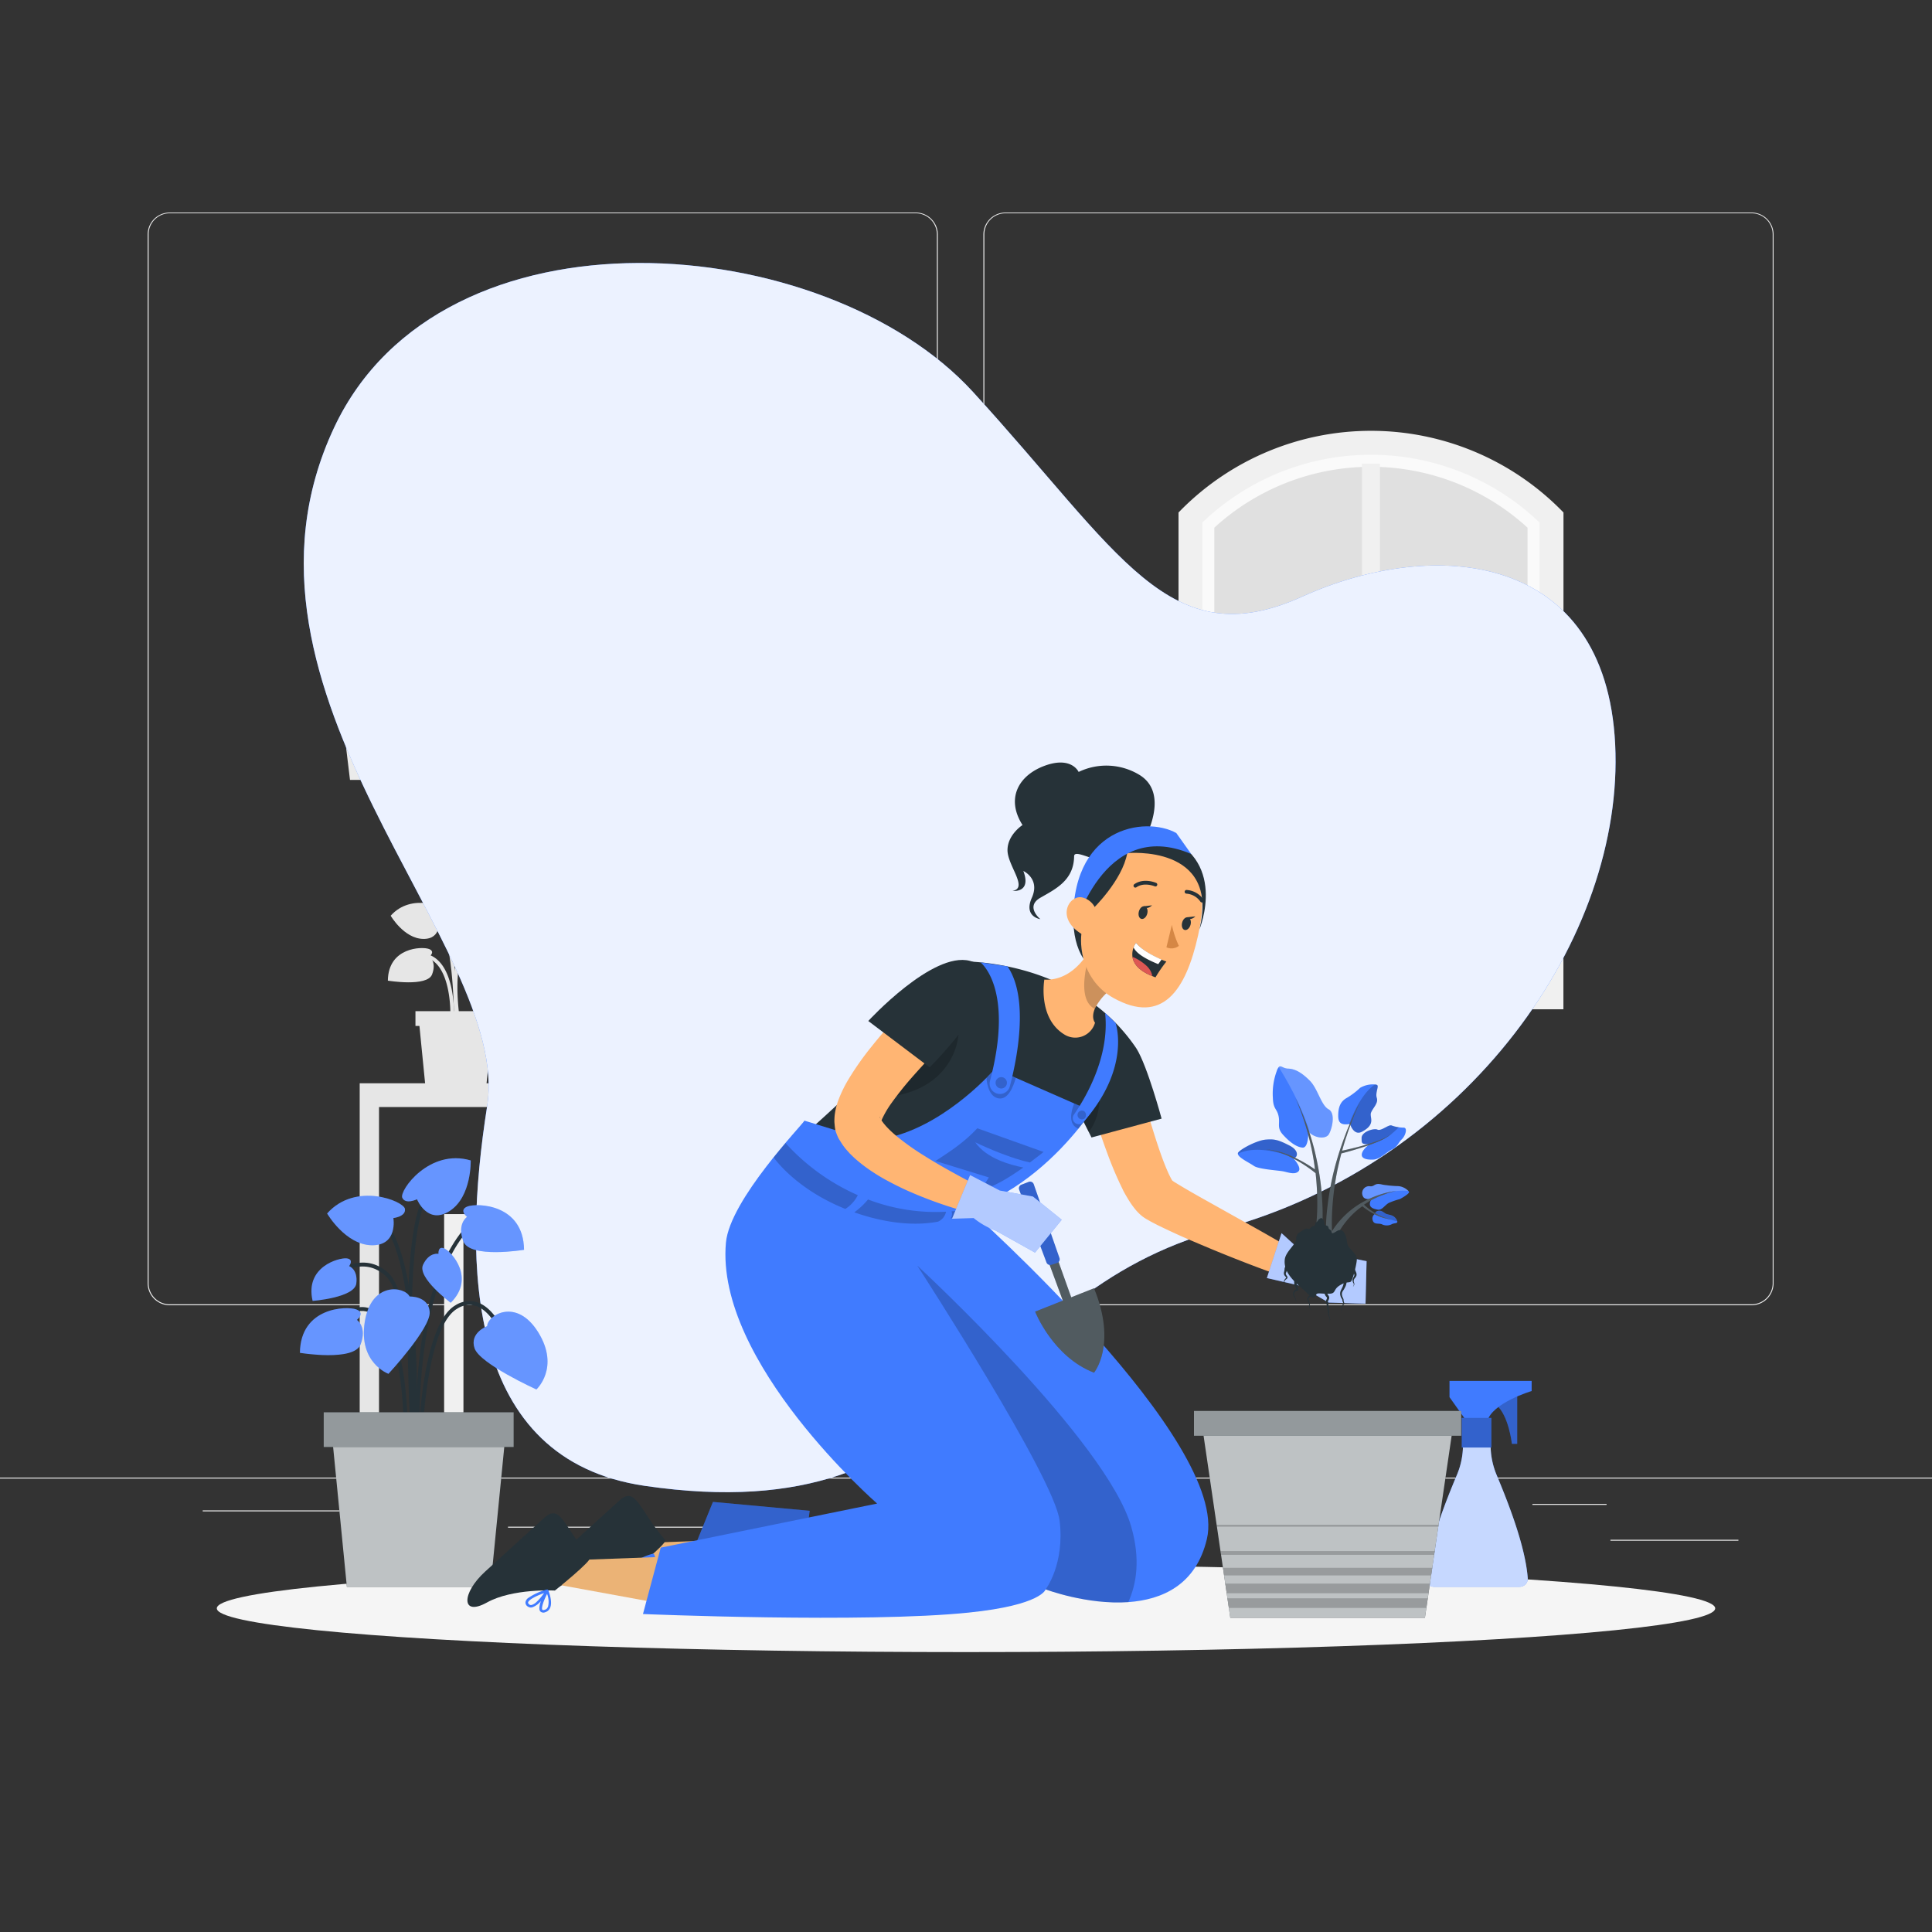 <svg xmlns="http://www.w3.org/2000/svg" viewBox="0 0 500 500"><rect x="0" y="0" width="500" height="500" fill="#333333" stroke="none"/><g id="background-complete"><rect y="382.4" width="500" height="0.25" style="fill:#ebebeb"></rect><rect x="416.78" y="398.49" width="33.12" height="0.25" style="fill:#ebebeb"></rect><rect x="322.53" y="401.21" width="8.69" height="0.25" style="fill:#ebebeb"></rect><rect x="396.59" y="389.21" width="19.19" height="0.25" style="fill:#ebebeb"></rect><rect x="52.46" y="390.89" width="43.19" height="0.25" style="fill:#ebebeb"></rect><rect x="104.56" y="390.89" width="6.33" height="0.25" style="fill:#ebebeb"></rect><rect x="131.47" y="395.11" width="93.68" height="0.25" style="fill:#ebebeb"></rect><path d="M237,337.8H43.91a5.71,5.71,0,0,1-5.7-5.71V60.66A5.71,5.71,0,0,1,43.91,55H237a5.71,5.71,0,0,1,5.71,5.71V332.09A5.71,5.71,0,0,1,237,337.8ZM43.91,55.2a5.46,5.46,0,0,0-5.45,5.46V332.09a5.46,5.46,0,0,0,5.45,5.46H237a5.47,5.47,0,0,0,5.46-5.46V60.66A5.47,5.47,0,0,0,237,55.2Z" style="fill:#ebebeb"></path><path d="M453.31,337.8H260.21a5.72,5.72,0,0,1-5.71-5.71V60.66A5.72,5.72,0,0,1,260.21,55h193.1A5.71,5.71,0,0,1,459,60.66V332.09A5.71,5.71,0,0,1,453.31,337.8ZM260.21,55.2a5.47,5.47,0,0,0-5.46,5.46V332.09a5.47,5.47,0,0,0,5.46,5.46h193.1a5.47,5.47,0,0,0,5.46-5.46V60.66a5.47,5.47,0,0,0-5.46-5.46Z" style="fill:#ebebeb"></path><path d="M212.91,263.26c-.08-.56-2-13.73,1.84-18.28a4.14,4.14,0,0,1,3.17-1.56c7.72-.18,8.78,6,8.79,6.08l-.91.14c0-.22-1-5.47-7.86-5.3a3.23,3.23,0,0,0-2.49,1.23c-3.56,4.24-1.64,17.42-1.62,17.55Z" style="fill:#e6e6e6"></path><path d="M212.45,262.66l-.92,0c0-.12.3-12.14-5.62-14.62a6.38,6.38,0,0,0-8.52,2.78l-.82-.41a7.36,7.36,0,0,1,9.7-3.22C212.77,249.89,212.46,262.14,212.45,262.66Z" style="fill:#e6e6e6"></path><path d="M212.47,263.6c0-.19-.05-19.19-3.76-24.75-3.55-5.33-9.29-2.82-9.53-2.71l-.38-.84c.06,0,6.68-3,10.68,3,3.86,5.79,3.92,24.47,3.92,25.26Z" style="fill:#e6e6e6"></path><path d="M219,243.87s-3.37,1.25-2.37,4.18,11.66,7.76,11.66,7.76,4.46-4.09.36-10.74S219.12,241.78,219,243.87Z" style="fill:#e6e6e6"></path><path d="M208.55,237.85s2.39-.26,2.2-1.71-9.3-5.21-14.68.85c0,0,3.44,5.91,8.42,6S208.55,237.85,208.55,237.85Z" style="fill:#e6e6e6"></path><path d="M206.09,247.59s1.65-1.34-.13-2-10.53-.46-10.62,8.2c0,0,10.19,1.69,11.45-1.61S206.09,247.59,206.09,247.59Z" style="fill:#e6e6e6"></path><polygon points="220.84 280.9 205.03 280.9 203.33 263.6 222.54 263.6 220.84 280.9" style="fill:#e6e6e6"></polygon><rect x="202.48" y="261.69" width="20.9" height="3.82" style="fill:#e6e6e6"></rect><path d="M165.36,263.26c.08-.56,2-13.73-1.83-18.28a4.17,4.17,0,0,0-3.18-1.56c-7.72-.18-8.77,6-8.78,6.08l.91.14c0-.22,1-5.47,7.85-5.3a3.21,3.21,0,0,1,2.49,1.23c3.56,4.24,1.65,17.42,1.63,17.55Z" style="fill:#e6e6e6"></path><path d="M165.83,262.66l.92,0c0-.12-.31-12.14,5.61-14.62a6.38,6.38,0,0,1,8.52,2.78l.82-.41a7.36,7.36,0,0,0-9.7-3.22C165.5,249.89,165.81,262.14,165.83,262.66Z" style="fill:#e6e6e6"></path><path d="M165.8,263.6c0-.19,0-19.19,3.76-24.75,3.56-5.33,9.29-2.82,9.54-2.71l.38-.84c-.07,0-6.69-3-10.69,3-3.86,5.79-3.91,24.47-3.91,25.26Z" style="fill:#e6e6e6"></path><path d="M159.25,243.87s3.37,1.25,2.37,4.18S150,255.81,150,255.81s-4.47-4.09-.37-10.74S159.16,241.78,159.25,243.87Z" style="fill:#e6e6e6"></path><path d="M169.73,237.85s-2.4-.26-2.2-1.71,9.3-5.21,14.67.85c0,0-3.44,5.91-8.41,6S169.73,237.85,169.73,237.85Z" style="fill:#e6e6e6"></path><path d="M172.18,247.59s-1.65-1.34.13-2,10.53-.46,10.62,8.2c0,0-10.18,1.69-11.44-1.61S172.18,247.59,172.18,247.59Z" style="fill:#e6e6e6"></path><polygon points="157.44 280.9 173.24 280.9 174.95 263.6 155.73 263.6 157.44 280.9" style="fill:#e6e6e6"></polygon><rect x="154.89" y="261.69" width="20.9" height="3.82" transform="translate(330.68 527.2) rotate(180)" style="fill:#e6e6e6"></rect><path d="M118,263.26c-.08-.56-2-13.73,1.83-18.28a4.17,4.17,0,0,1,3.18-1.56c7.72-.18,8.77,6,8.78,6.08l-.91.14c0-.22-1-5.47-7.85-5.3a3.21,3.21,0,0,0-2.49,1.23c-3.56,4.24-1.65,17.42-1.63,17.55Z" style="fill:#e6e6e6"></path><path d="M117.48,262.66l-.92,0c0-.12.31-12.14-5.61-14.62a6.38,6.38,0,0,0-8.52,2.78l-.82-.41a7.35,7.35,0,0,1,9.69-3.22C117.81,249.89,117.5,262.14,117.48,262.66Z" style="fill:#e6e6e6"></path><path d="M117.51,263.6c0-.19-.06-19.19-3.76-24.75-3.56-5.33-9.3-2.82-9.54-2.71l-.38-.84c.07,0,6.69-3,10.69,3,3.85,5.79,3.91,24.47,3.91,25.26Z" style="fill:#e6e6e6"></path><path d="M124.06,243.87s-3.37,1.25-2.37,4.18,11.66,7.76,11.66,7.76,4.47-4.09.37-10.74S124.15,241.78,124.06,243.87Z" style="fill:#e6e6e6"></path><path d="M113.58,237.85s2.4-.26,2.2-1.71-9.3-5.21-14.67.85c0,0,3.44,5.91,8.41,6S113.58,237.85,113.58,237.85Z" style="fill:#e6e6e6"></path><path d="M111.13,247.59s1.65-1.34-.13-2-10.53-.46-10.62,8.2c0,0,10.18,1.69,11.44-1.61S111.13,247.59,111.13,247.59Z" style="fill:#e6e6e6"></path><polygon points="125.87 280.9 110.07 280.9 108.36 263.6 127.58 263.6 125.87 280.9" style="fill:#e6e6e6"></polygon><rect x="107.52" y="261.69" width="20.9" height="3.82" style="fill:#e6e6e6"></rect><polygon points="98.09 382.03 98.09 286.5 228.72 286.5 228.72 382.03 233.72 382.03 233.72 280.35 93.09 280.35 93.09 382.03 98.09 382.03" style="fill:#e6e6e6"></polygon><polygon points="119.94 382.03 119.94 320.37 250.56 320.37 250.56 382.03 255.56 382.03 255.56 314.21 114.94 314.21 114.94 382.03 119.94 382.03" style="fill:#f0f0f0"></polygon><path d="M233.5,300s-3-6.57.43-13.05,4.44-8,2.25-9.32-3.2,5.18-3.2,5.18a14.6,14.6,0,0,1-.32-9.16c1.52-4.69,2.48-12.32.4-13.14s-.4,9.52-2.21,13a30.29,30.29,0,0,1-1.77-7.68c-.25-3.76.14-9.77-1.5-11.31s-2.7-.48-1.09,7.83a86.82,86.82,0,0,1,1.61,15.05s-3.57-10.89-6-11.21-2.4,3.21-.34,6.27,6,8.54,6.66,11.36c0,0-3.93-8.2-7.45-5.69s3.07,7.47,6,9.26,5,13,5,13Z" style="fill:#f0f0f0"></path><path d="M231.13,302.7s2.93-6.61-.59-13-4.53-7.93-2.35-9.29,3.26,5.13,3.26,5.13a14.64,14.64,0,0,0,.21-9.16c-1.58-4.66-2.63-12.28-.56-13.13s.52,9.51,2.37,13a30.25,30.25,0,0,0,1.67-7.71c.21-3.77-.26-9.77,1.37-11.33s2.7-.52,1.18,7.81a86.92,86.92,0,0,0-1.43,15.07s3.45-10.94,5.84-11.29,2.43,3.17.42,6.26-5.91,8.63-6.53,11.46c0,0,3.83-8.26,7.38-5.8s-3,7.51-5.9,9.34-4.82,13.08-4.82,13.08Z" style="fill:#f0f0f0"></path><polygon points="244.65 297.99 220.43 297.99 222.39 315.31 242.69 315.31 244.65 297.99" style="fill:#f0f0f0"></polygon><path d="M187.52,300s3-6.57-.42-13.05-4.44-8-2.25-9.32,3.2,5.18,3.2,5.18a14.6,14.6,0,0,0,.32-9.16c-1.52-4.69-2.48-12.32-.4-13.14s.4,9.52,2.21,13a30.29,30.29,0,0,0,1.77-7.68c.25-3.76-.14-9.77,1.5-11.31s2.7-.48,1.09,7.83a86.82,86.82,0,0,0-1.61,15.05s3.57-10.89,6-11.21,2.4,3.21.34,6.27-6,8.54-6.66,11.36c0,0,3.93-8.2,7.45-5.69s-3.07,7.47-6,9.26-5,13-5,13Z" style="fill:#f0f0f0"></path><path d="M189.9,302.7s-2.93-6.61.59-13,4.53-7.93,2.35-9.29-3.26,5.13-3.26,5.13a14.64,14.64,0,0,1-.21-9.16c1.58-4.66,2.63-12.28.56-13.13s-.52,9.51-2.37,13a30.25,30.25,0,0,1-1.67-7.71c-.21-3.77.25-9.77-1.37-11.33s-2.7-.52-1.18,7.81a86.92,86.92,0,0,1,1.43,15.07s-3.45-10.94-5.84-11.29-2.43,3.17-.42,6.26,5.91,8.63,6.53,11.46c0,0-3.83-8.26-7.38-5.8s3,7.51,5.9,9.34,4.82,13.08,4.82,13.08Z" style="fill:#f0f0f0"></path><polygon points="176.38 297.99 200.6 297.99 198.64 315.31 178.34 315.31 176.38 297.99" style="fill:#f0f0f0"></polygon><path d="M145.2,300s-3-6.57.43-13.05,4.44-8,2.25-9.32-3.2,5.18-3.2,5.18a14.64,14.64,0,0,1-.33-9.16c1.53-4.69,2.49-12.32.4-13.14s-.39,9.52-2.2,13a30.29,30.29,0,0,1-1.77-7.68c-.25-3.76.14-9.77-1.51-11.31s-2.7-.48-1.08,7.83a86.82,86.82,0,0,1,1.61,15.05s-3.58-10.89-6-11.21-2.4,3.21-.35,6.27,6,8.54,6.66,11.36c0,0-3.92-8.2-7.45-5.69s3.07,7.47,6,9.26,5,13,5,13Z" style="fill:#f0f0f0"></path><path d="M142.83,302.7s2.93-6.61-.59-13-4.53-7.93-2.36-9.29,3.26,5.13,3.26,5.13a14.6,14.6,0,0,0,.22-9.16c-1.59-4.66-2.63-12.28-.56-13.13s.51,9.51,2.36,13a30.52,30.52,0,0,0,1.68-7.71c.2-3.77-.26-9.77,1.37-11.33s2.69-.52,1.18,7.81A86.92,86.92,0,0,0,148,280.06s3.44-10.94,5.84-11.29,2.43,3.17.41,6.26-5.9,8.63-6.52,11.46c0,0,3.82-8.26,7.38-5.8s-3,7.51-5.9,9.34-4.82,13.08-4.82,13.08Z" style="fill:#f0f0f0"></path><polygon points="156.35 297.99 132.13 297.99 134.09 315.31 154.39 315.31 156.35 297.99" style="fill:#f0f0f0"></polygon><polygon points="238.55 182.05 238.17 185.13 238.1 185.78 236.15 201.84 218.04 201.84 216.07 185.57 215.99 184.88 215.64 182.05 238.55 182.05" style="fill:#ebebeb"></polygon><path d="M214.94,170a5,5,0,0,1,3.21,3.23,7,7,0,0,0,6.12,4.32,4.61,4.61,0,0,1,2.44.85l.77.45c0-.27-.06-.55-.07-.84a7.81,7.81,0,0,1-.64-.53l-.14-.14c-2.41-2.31-2.48-4.75-5.29-6.94S214.94,170,214.94,170Z" style="fill:#ebebeb"></path><path d="M238.31,167.6a5,5,0,0,0-2.72,3.65,7,7,0,0,1-5.45,5.14,4.68,4.68,0,0,0-2.3,1.19l-.7.55c0-.27,0-.55,0-.84.19-.19.37-.4.55-.62l.12-.15c2.06-2.63,1.78-5.05,4.26-7.62S238.31,167.6,238.31,167.6Z" style="fill:#ebebeb"></path><path d="M227.84,177.58a15.47,15.47,0,0,1-.47,4.53c-1.36,5.26-.75.08-.75.08a13.53,13.53,0,0,0,.52-4.06c0-.27,0-.55,0-.84a12.47,12.47,0,0,0-.64-3.07c-1.42-4.13-4.28-5.41-5.41-9.84s2.78-7.59,2.78-7.59a6.31,6.31,0,0,0,2.11,5.34,8.83,8.83,0,0,1,1.88,9.24c-.66,1.31-.24,3,0,5.15C227.8,176.86,227.82,177.21,227.84,177.58Z" style="fill:#ebebeb"></path><path d="M237.27,183.66a.41.41,0,0,1-.4-.32l-9.44-39.41L218,183.34a.42.42,0,0,1-.49.31.43.43,0,0,1-.31-.5L227,142.08a.43.43,0,0,1,.8,0l9.83,41.07a.41.41,0,0,1-.3.5Z" style="fill:#ebebeb"></path><path d="M227.43,186.34a.41.41,0,0,1-.41-.41V116.72a.41.41,0,1,1,.82,0v69.21A.41.41,0,0,1,227.43,186.34Z" style="fill:#ebebeb"></path><polygon points="111.09 182.05 110.72 185.13 110.64 185.78 108.7 201.84 90.58 201.84 88.61 185.57 88.53 184.88 88.19 182.05 111.09 182.05" style="fill:#ebebeb"></polygon><path d="M110.72,169.39a5,5,0,0,1-4,2.22,7,7,0,0,0-5.81,4.72,4.58,4.58,0,0,1-1.49,2.13c-.2.2,0,.34-.18.56.27,0,.09.15.38.21a6.74,6.74,0,0,1,.68-.46l.17-.11c2.88-1.69,5.24-1.09,8.12-3.21S110.72,169.39,110.72,169.39Z" style="fill:#ebebeb"></path><path d="M88.46,171.51a5,5,0,0,1,2.73,3.66,7,7,0,0,0,5.45,5.14,4.52,4.52,0,0,1,2.3,1.19l.7.55c0-.27,0-.56,0-.84-.19-.2-.37-.4-.55-.62l-.12-.16c-2.06-2.63-1.79-5.05-4.26-7.62S88.46,171.51,88.46,171.51Z" style="fill:#ebebeb"></path><path d="M98.94,179.05a15.47,15.47,0,0,0,.47,4.53c1.35,5.26.75.07.75.07a13.5,13.5,0,0,1-.52-4.05c0-.27,0-.56,0-.84a12.81,12.81,0,0,1,.63-3.07c1.43-4.14,4.29-5.41,5.41-9.85s-2.78-7.58-2.78-7.58a6.26,6.26,0,0,1-2.1,5.33c-2.63,2.55-3,7-1.88,9.24.66,1.32.24,3,.05,5.16C99,178.33,99,178.68,98.94,179.05Z" style="fill:#ebebeb"></path><path d="M109.33,183.66a.41.41,0,0,1-.4-.32l-9.44-39.41-9.44,39.41a.41.41,0,1,1-.79-.19l9.83-41.07a.43.43,0,0,1,.8,0l9.84,41.07a.43.43,0,0,1-.31.5Z" style="fill:#ebebeb"></path><path d="M99.49,186.34a.41.41,0,0,1-.41-.41V116.72a.42.42,0,0,1,.41-.41.41.41,0,0,1,.41.41v69.21A.41.41,0,0,1,99.49,186.34Z" style="fill:#ebebeb"></path><polygon points="174.64 182.05 174.27 185.13 174.19 185.78 172.25 201.84 154.13 201.84 152.16 185.57 152.08 184.88 151.74 182.05 174.64 182.05" style="fill:#ebebeb"></polygon><path d="M175,172.54a5,5,0,0,0-3.21,3.24,7,7,0,0,1-6.12,4.32,4.61,4.61,0,0,0-2.45.85l-.77.45c0-.27.06-.55.07-.84.22-.17.43-.35.64-.54l.14-.13c2.41-2.32,2.48-4.75,5.29-6.95S175,172.54,175,172.54Z" style="fill:#ebebeb"></path><path d="M151.8,167a5,5,0,0,0,3.61,2.78,7,7,0,0,1,5.06,5.53,4.6,4.6,0,0,0,1.15,2.32l.54.71c-.27,0,0,1-.26,1.05a8.15,8.15,0,0,0-1.19-1.58l-.15-.13c-2.6-2.09-5-1.86-7.55-4.37S151.8,167,151.8,167Z" style="fill:#ebebeb"></path><path d="M161.68,177.58a15.51,15.51,0,0,0,.48,4.53c1.35,5.26.75.08.75.08a13.32,13.32,0,0,1-.53-4.06c0-.27,0-.55.05-.84a12,12,0,0,1,.63-3.07c1.42-4.13,4.28-5.41,5.41-9.84s-2.78-7.59-2.78-7.59a6.31,6.31,0,0,1-2.11,5.34,8.8,8.8,0,0,0-1.87,9.24c.65,1.31.24,3,0,5.15C161.72,176.86,161.7,177.21,161.68,177.58Z" style="fill:#ebebeb"></path><path d="M172.87,183.66a.4.4,0,0,1-.39-.32L163,143.93l-9.44,39.41a.42.42,0,0,1-.49.31.43.43,0,0,1-.31-.5l9.84-41.07a.43.43,0,0,1,.8,0l9.83,41.07a.41.41,0,0,1-.3.5Z" style="fill:#ebebeb"></path><path d="M163,186.34a.41.41,0,0,1-.41-.41V116.72a.41.41,0,0,1,.41-.41.42.42,0,0,1,.41.41v69.21A.41.41,0,0,1,163,186.34Z" style="fill:#ebebeb"></path><rect x="92.24" y="112.7" width="142.37" height="3.57" style="fill:#ebebeb"></rect><polygon points="308.07 133.9 341.26 114.59 366.83 114.59 400.56 132.98 400.56 258.1 308.07 258.1 308.07 133.9" style="fill:#e0e0e0"></polygon><path d="M401.52,258.1H308.07V133.9l1-.92a65.72,65.72,0,0,1,45.77-18.39h0A65.71,65.71,0,0,1,400.56,133l1,.92Zm-87.25-6.2h81.05V136.56a60,60,0,0,0-81.05,0Z" style="fill:#fafafa"></path><polygon points="352.47 252.65 357.12 252.65 357.12 211.13 396.49 211.13 396.49 206.48 357.12 206.48 357.12 164.01 396.49 164.01 396.49 159.36 357.12 159.36 357.12 119.99 352.47 119.99 352.47 159.36 313.1 159.36 313.1 164.01 352.47 164.01 352.47 206.48 313.1 206.48 313.1 211.13 352.47 211.13 352.47 252.65" style="fill:#f0f0f0"></polygon><path d="M404.61,261.2H305V132.63l.9-.91a69.26,69.26,0,0,1,97.83,0l.9.91ZM311.17,255h87.25V135.22a63.05,63.05,0,0,0-87.25,0Z" style="fill:#f0f0f0"></path></g><g id="background-simple"><path d="M86.47,110.66c27.92-59.45,127.06-51.06,165.32-9.25s50.7,68.59,85.21,53,78.52-11.44,81,38.16S380.13,300.82,316,318.17s-64.16,78.76-149.1,66.37c-46.31-6.76-47.36-56.86-40.82-98.31S54.09,179.6,86.47,110.66Z" style="fill:#407BFF"></path><path d="M86.47,110.66c27.92-59.45,127.06-51.06,165.32-9.25s50.7,68.59,85.21,53,78.52-11.44,81,38.16S380.13,300.82,316,318.17s-64.16,78.76-149.1,66.37c-46.31-6.76-47.36-56.86-40.82-98.31S54.09,179.6,86.47,110.66Z" style="fill:#fff;opacity:0.9"></path></g><g id="Shadow"><ellipse id="path" cx="250" cy="416.24" rx="193.89" ry="11.32" style="fill:#f5f5f5"></ellipse></g><g id="Plant"><path d="M107.53,375.06c0-.39-1.3-38.6-7.52-44.64-6-5.86-13-.22-13.26,0l-.64-.77c.08-.07,7.93-6.47,14.6,0,6.5,6.31,7.77,43.73,7.82,45.32Z" style="fill:#263238"></path><path d="M108.07,382.57c0-.46-4.25-45.89,12.34-64.93l.76.66C104.85,337,109,382,109.06,382.47Z" style="fill:#263238"></path><path d="M107.48,377.77l-1-.07c0-.52,3.25-51.63-8.91-62.82l.67-.74C110.76,325.65,107.62,375.64,107.48,377.77Z" style="fill:#263238"></path><path d="M109.07,377.74h-1c0-1.41.4-34.54,9.81-39.94a6.67,6.67,0,0,1,6.1-.59c5.7,2.35,8.52,12.49,8.64,12.92l-1,.26c0-.1-2.81-10.09-8.05-12.26a5.72,5.72,0,0,0-5.22.54C109.46,343.77,109.07,377.4,109.07,377.74Z" style="fill:#263238"></path><path d="M105.4,377.76l-1-.06c0-.26,1.42-26.17-5.57-35.29-1.69-2.21-3.53-3.26-5.47-3.13-4.58.32-8.41,7-8.45,7.09l-.87-.49c.17-.3,4.14-7.24,9.25-7.6,2.29-.16,4.43,1,6.34,3.52C106.84,351.22,105.46,376.68,105.4,377.76Z" style="fill:#263238"></path><path d="M106.91,381.29c-.19-2.52-4.57-61.7,3.14-72.13l.8.6c-7.49,10.13-3,70.84-2.94,71.45Z" style="fill:#263238"></path><path d="M126.07,343.21s-4.62,1.7-3.25,5.73,16,10.65,16,10.65,6.13-5.62.5-14.75S126.2,340.33,126.07,343.21Z" style="fill:#407BFF"></path><path d="M126.07,343.21s-4.62,1.7-3.25,5.73,16,10.65,16,10.65,6.13-5.62.5-14.75S126.2,340.33,126.07,343.21Z" style="fill:#fff;isolation:isolate;opacity:0.2"></path><path d="M106,335.54s4.92-.2,5.2,4-10.67,16-10.67,16-7.81-2.82-6.13-13.42S104.74,332.93,106,335.54Z" style="fill:#407BFF"></path><path d="M106,335.54s4.92-.2,5.2,4-10.67,16-10.67,16-7.81-2.82-6.13-13.42S104.74,332.93,106,335.54Z" style="fill:#fff;isolation:isolate;opacity:0.2"></path><path d="M101.8,315.23s3.28-.36,3-2.36-12.77-7.14-20.14,1.18c0,0,4.72,8.11,11.55,8.22S101.8,315.23,101.8,315.23Z" style="fill:#407BFF"></path><path d="M101.8,315.23s3.28-.36,3-2.36-12.77-7.14-20.14,1.18c0,0,4.72,8.11,11.55,8.22S101.8,315.23,101.8,315.23Z" style="fill:#fff;isolation:isolate;opacity:0.2"></path><path d="M107.92,310.37s-3,1.44-3.81-.4,7-12.82,17.71-9.65c0,0,.29,9.38-5.45,13.08S107.92,310.37,107.92,310.37Z" style="fill:#407BFF"></path><path d="M107.92,310.37s-3,1.44-3.81-.4,7-12.82,17.71-9.65c0,0,.29,9.38-5.45,13.08S107.92,310.37,107.92,310.37Z" style="fill:#fff;isolation:isolate;opacity:0.2"></path><path d="M92.37,341.59s2.27-1.83-.18-2.72-14.44-.64-14.57,11.24c0,0,14,2.33,15.71-2.2S92.37,341.59,92.37,341.59Z" style="fill:#407BFF"></path><path d="M92.37,341.59s2.27-1.83-.18-2.72-14.44-.64-14.57,11.24c0,0,14,2.33,15.71-2.2S92.37,341.59,92.37,341.59Z" style="fill:#fff;isolation:isolate;opacity:0.2"></path><path d="M120.87,314.93s-2.27-1.83.18-2.72,14.45-.64,14.57,11.24c0,0-14,2.33-15.71-2.2S120.87,314.93,120.87,314.93Z" style="fill:#407BFF"></path><path d="M120.87,314.93s-2.27-1.83.18-2.72,14.45-.64,14.57,11.24c0,0-14,2.33-15.71-2.2S120.87,314.93,120.87,314.93Z" style="fill:#fff;isolation:isolate;opacity:0.2"></path><path d="M113.48,324.5s-.2-2.22,1.6-1.35,8,7.62,1.57,14c0,0-8.73-6.47-7.16-9.83S113.48,324.5,113.48,324.5Z" style="fill:#407BFF"></path><path d="M113.48,324.5s-.2-2.22,1.6-1.35,8,7.62,1.57,14c0,0-8.73-6.47-7.16-9.83S113.48,324.5,113.48,324.5Z" style="fill:#fff;isolation:isolate;opacity:0.2"></path><path d="M90.35,327.67s1.35-1.77-.63-2-10.88,2.15-8.81,11c0,0,10.83-.82,11.3-4.5S90.35,327.67,90.35,327.67Z" style="fill:#407BFF"></path><path d="M90.35,327.67s1.35-1.77-.63-2-10.88,2.15-8.81,11c0,0,10.83-.82,11.3-4.5S90.35,327.67,90.35,327.67Z" style="fill:#fff;isolation:isolate;opacity:0.2"></path><polygon points="126.94 410.68 89.77 410.68 85.77 369.99 130.95 369.99 126.94 410.68" style="fill:#263238"></polygon><polygon points="126.94 410.68 89.77 410.68 85.77 369.99 130.95 369.99 126.94 410.68" style="fill:#fff;opacity:0.7"></polygon><rect x="83.78" y="365.5" width="49.15" height="8.98" style="fill:#263238"></rect><rect x="83.78" y="365.5" width="49.15" height="8.98" style="fill:#fff;opacity:0.5"></rect></g><g id="Character"><path d="M293.53,276c.86,2.93,1.69,6,2.6,9s1.78,6,2.71,8.93,1.91,5.84,3,8.43c.27.64.54,1.26.81,1.81s.54,1.05.69,1.29.11.17-.07,0c-.52-.36.05,0,.24.16.45.33,1.16.73,1.77,1.11,2.59,1.56,5.37,3.12,8.13,4.66l8.34,4.67q8.39,4.65,16.67,9.59l-2.76,6q-9.17-3.14-18.12-6.75c-3-1.19-6-2.47-8.95-3.72s-5.93-2.62-9-4.12c-.78-.41-1.5-.75-2.39-1.28a10.38,10.38,0,0,1-1.77-1.16,12,12,0,0,1-1.69-1.73,23,23,0,0,1-1.9-2.75c-.51-.86-1-1.67-1.36-2.48a93.92,93.92,0,0,1-4-9.45,177.6,177.6,0,0,1-5.81-18.86Z" style="fill:#ffb573"></path><path d="M300.62,289.5l-18.14,4.88-.72-1.44-5.71-11.36,7.74-4.35,10.36-5.82C297,276.06,300.62,289.5,300.62,289.5Z" style="fill:#263238"></path><path d="M281.76,292.94l-5.71-11.36,7.74-4.35C284.49,280,285.93,287.72,281.76,292.94Z" style="isolation:isolate;opacity:0.2"></path><path d="M294.15,271.41s-15.39,29.8-52.95,37.81l-35.38-13.59s5.74-4.86,13.09-11.84a242.11,242.11,0,0,0,19.59-20.66c4.13-5,7.61-10,9.59-14.32C248.09,248.81,278.14,247.59,294.15,271.41Z" style="fill:#263238"></path><path d="M282.48,287.53s-1.18,1.84-3.39,4.57c-4.91,6.07-14.92,16.52-28.32,20.84-19.44,6.25-30.47-3.72-30.47-3.72V294.94c15.22,2,29.62-10.57,35-16,1.43-1.43,2.22-2.35,2.22-2.35l5.37,2.35L278,285.57Z" style="fill:#407BFF"></path><path d="M262.88,279c-.67,2.35-2,5.6-4.37,5.27s-3.06-3.32-3.22-5.27c1.43-1.43,2.22-2.35,2.22-2.35Z" style="opacity:0.2"></path><path d="M252.4,295.63s7.81,3.83,14.15,5.22c2.08-1.54,3.52-2.73,3.52-2.73L252.92,292c-6.2,6.66-13.61,9.25-13.36,11s9.05,5,14.05,4.83c2.77-.1,7.54-3.06,11.23-5.68C261.45,301.48,255.31,299.82,252.4,295.63Z" style="opacity:0.2"></path><path d="M253.73,249.05s8.84,6.59,2.47,30.74A2.67,2.67,0,0,0,258,283h0a2.66,2.66,0,0,0,3.35-1.87c1.69-6.38,5.16-22.67-.62-31.05Z" style="fill:#407BFF"></path><path d="M260.59,280.11a1.47,1.47,0,1,1-2.93,0,1.47,1.47,0,0,1,2.93,0Z" style="opacity:0.2"></path><path d="M282.48,287.53s-1.18,1.84-3.39,4.57c-2.74-1.06-1.91-4.45-1.1-6.53Z" style="opacity:0.2"></path><path d="M277.91,288.49c2.72-3.9,9.36-14.77,8.09-26.32l2.69,2.53s4.18,11.47-8.32,25.72a1.58,1.58,0,0,1-1.81.39h0A1.57,1.57,0,0,1,277.91,288.49Z" style="fill:#407BFF"></path><path d="M280.79,289.38a1.14,1.14,0,1,1-.21-1.81A1.31,1.31,0,0,1,280.79,289.38Z" style="opacity:0.2"></path><polygon points="167.87 399.26 206.96 397.84 199.85 412.19 160.56 405.01 167.87 399.26" style="fill:#ebb376"></polygon><path d="M172.16,398.57c.67.77-9.09,8.56-9.09,8.56s-10.91-.61-17.6,3.1-6.61-2.39-.46-8l15.23-13.85C164.62,384.42,165.27,390.63,172.16,398.57Z" style="fill:#263238"></path><path d="M168.89,402.12a.29.29,0,0,1,.13,0h0a.17.17,0,0,1,.1,0h0a.19.19,0,0,1,.09.05h0a.28.28,0,0,1,.08.11c.06.14,1.23,3,.45,4.63a1.88,1.88,0,0,1-1.22,1.05,1.14,1.14,0,0,1-1.31-.22c-.41-.51-.2-1.6.19-2.68a5.14,5.14,0,0,1-2.27,1.66,1.37,1.37,0,0,1-1.06-.18,1.19,1.19,0,0,1-.67-1.19,1.67,1.67,0,0,1,.61-1A15.68,15.68,0,0,1,168.89,402.12Zm-.7.92c-1.88.66-4,1.69-4.14,2.44,0,.07,0,.26.38.54a.65.65,0,0,0,.55.08,3,3,0,0,0,1.27-.78A15.14,15.14,0,0,0,168.19,403Zm1,3.62c.45-1,.06-2.52-.22-3.42-.9,1.76-1.56,3.68-1.21,4.11.11.14.43.07.61,0a1.31,1.31,0,0,0,.52-.28A1.33,1.33,0,0,0,169.15,406.66Z" style="fill:#407BFF"></path><polygon points="176.44 408.52 184.51 388.69 209.54 390.99 206.61 414.27 176.44 408.52" style="fill:#407BFF"></polygon><polygon points="176.44 408.52 184.51 388.69 209.54 390.99 206.61 414.27 176.44 408.52" style="opacity:0.2"></polygon><polygon points="148.4 403.76 187.5 402.33 180.39 416.69 141.1 409.51 148.4 403.76" style="fill:#ebb376"></polygon><path d="M152.7,403.07c.67.76-9.09,8.56-9.09,8.56s-10.91-.61-17.6,3.1-6.61-2.39-.46-8l15.23-13.85C145.16,388.91,145.81,395.13,152.7,403.07Z" style="fill:#263238"></path><path d="M141.5,411.37h.13a.29.29,0,0,1,.1,0h0a.24.24,0,0,1,.08.06h0a.28.28,0,0,1,.08.11c.06.15,1.23,3,.45,4.63a1.93,1.93,0,0,1-1.22,1.06,1.14,1.14,0,0,1-1.31-.23c-.41-.51-.2-1.59.19-2.67a5.11,5.11,0,0,1-2.27,1.65,1.33,1.33,0,0,1-1.06-.17,1.19,1.19,0,0,1-.67-1.19,1.72,1.72,0,0,1,.61-1A15.74,15.74,0,0,1,141.5,411.37Zm-.7.92c-1.88.66-4,1.69-4.14,2.44,0,.07,0,.27.38.55a.71.71,0,0,0,.56.08,3.18,3.18,0,0,0,1.27-.79A14.15,14.15,0,0,0,140.8,412.29Zm1,3.63a5.41,5.41,0,0,0-.22-3.42c-.89,1.76-1.56,3.67-1.21,4.11.11.13.43.06.61,0a1.32,1.32,0,0,0,.52-.29A1.4,1.4,0,0,0,141.76,415.92Z" style="fill:#407BFF"></path><path d="M312.34,398.3C309.52,410.21,300.77,414,292,414.63c-10.69.74-21.39-3.3-21.39-3.3s-1,4.06-19.84,6c-26.85,2.79-84.37.38-84.37.38L171,400.53,227,389.12s-41.94-36.55-39.13-67.53c1-11.11,20-30.73,20.32-31.57l47.72,14.7-5.15,8.22S318.37,373,312.34,398.3Z" style="fill:#407BFF"></path><path d="M292,414.63c-10.69.74-21.39-3.3-21.39-3.3s5-6.53,3.61-17.8c-1.33-11.1-35.84-64.45-36.84-66,1.49,1.38,49,45.47,55.36,67.5C295.16,403.39,294.18,409.84,292,414.63Z" style="opacity:0.2"></path><path d="M283.33,261.08c-1,2.41.06,3.59.06,3.59a5.31,5.31,0,0,1-7.78,3.15c-7.13-4.21-5.34-14.3-5.34-14.3,6.44.35,10.43-5.09,12.3-8.55a20.26,20.26,0,0,0,1.29-2.8l7.21,11.09a38.91,38.91,0,0,0-4.32,3.4A14,14,0,0,0,283.33,261.08Z" style="fill:#ffb573"></path><path d="M291.07,253.26a38.91,38.91,0,0,0-4.32,3.4,14,14,0,0,0-3.42,4.42c-5.67-2.77-.76-16-.76-16V245a20.26,20.26,0,0,0,1.29-2.8Z" style="isolation:isolate;opacity:0.2"></path><path d="M296,217.58s7-12-1.05-17a16.49,16.49,0,0,0-15.8-.8s-1.8-4.11-8.66-1.65-10.26,8.49-5.86,15.39c0,0-3.89,2.49-3.89,6.5s5.5,9.85,1.29,10.54c0,0,5,.64,2.81-5.15,0,0,4.4,2,2.2,6.93s2.2,5.54,2.2,5.54-4-3.24,0-5.54,8.65-4.51,8.74-10.72c0-2,5.29,1.49,7.86.88A31.75,31.75,0,0,0,296,217.58Z" style="fill:#263238"></path><path d="M300,220.55c10.84,3.23,12.6,10.08,10.07,21.49-3.17,14.27-9.23,23.27-21.9,16.24C271,248.74,282,215.18,300,220.55Z" style="fill:#ffb573"></path><path d="M303.28,239.35a24.2,24.2,0,0,0,1.81,5.44,3.12,3.12,0,0,1-3.22.37Z" style="fill:#d58745"></path><path d="M296.9,236.48c-.24.9-.93,1.49-1.52,1.33s-.89-1-.64-1.92.92-1.49,1.52-1.33S297.15,235.58,296.9,236.48Z" style="fill:#263238"></path><path d="M296,234.54l2.16-.24S296.74,235.68,296,234.54Z" style="fill:#263238"></path><path d="M308.11,239.34c-.25.89-.93,1.49-1.53,1.33s-.88-1-.64-1.92.93-1.5,1.53-1.33S308.35,238.44,308.11,239.34Z" style="fill:#263238"></path><path d="M307.2,237.39l2.16-.23S308,238.54,307.2,237.39Z" style="fill:#263238"></path><path d="M293.83,229.71a.46.46,0,0,1-.39-.21.48.48,0,0,1,.12-.67c2.43-1.7,5.52-.4,5.65-.34a.47.47,0,0,1,.25.63.47.47,0,0,1-.63.25s-2.73-1.14-4.72.25A.49.49,0,0,1,293.83,229.71Z" style="fill:#263238"></path><path d="M311.07,233.56a.49.49,0,0,1-.38-.18,4.83,4.83,0,0,0-3.61-2.1.49.49,0,0,1-.49-.47.48.48,0,0,1,.46-.49,5.73,5.73,0,0,1,4.4,2.46.49.49,0,0,1-.08.68A.47.47,0,0,1,311.07,233.56Z" style="fill:#263238"></path><path d="M282.73,235.3s7.73-7.4,9-14.51c0,0,24.11-2.38,18.67,19.75,0,0,7.88-18.74-10.64-24.73s-26.57,21.32-19.36,32.31C280.41,248.12,277.94,239.94,282.73,235.3Z" style="fill:#263238"></path><path d="M301.86,248.85a35.33,35.33,0,0,0-2.82,4.09c-.27-.1-.54-.2-.81-.32-3.69-1.47-4.91-3.37-5.15-5a4.94,4.94,0,0,1,.29-2.4A5.09,5.09,0,0,1,294,244c1.49,1.94,4.82,3.58,6.64,4.38C301.37,248.67,301.86,248.85,301.86,248.85Z" style="fill:#263238"></path><path d="M300.62,248.33l-.87,1.19c-3.46-1.4-5.72-2.85-6.38-4.33A5.09,5.09,0,0,1,294,244C295.47,245.89,298.8,247.53,300.62,248.33Z" style="fill:#fff"></path><path d="M298.23,252.62c-3.69-1.47-4.91-3.37-5.15-5a12.63,12.63,0,0,1,3.77,2.45A4.84,4.84,0,0,1,298.23,252.62Z" style="fill:#de5753"></path><path d="M277.79,240.35c.07,1.32,7.3-29.25,30.49-19.34l-3.85-5.42C296.5,211.16,276.48,213.76,277.79,240.35Z" style="fill:#407BFF"></path><path d="M283.82,238.11a5,5,0,0,0-3.82-5.87c-3.47-.63-7.13,5.79.74,9.94C281.86,242.77,282.89,241.8,283.82,238.11Z" style="fill:#ffb573"></path><path d="M246,315.33a15.17,15.17,0,0,0,4.76-2.39c-1.53.26-3,.43-4.5.55A2,2,0,0,1,246,315.33Z" style="opacity:0.2"></path><path d="M222,309.31a55.38,55.38,0,0,1-18.72-13.5l-3.06,3.72s5.49,8.09,18.55,13.34A8.93,8.93,0,0,0,222,309.31Z" style="opacity:0.2"></path><path d="M244.83,313.59a49.13,49.13,0,0,1-20.19-3.17,19,19,0,0,1-3.55,3.33c1.28.45,2.62.87,4,1.25,7.68,2.07,13.52,1.95,17.68,1.16A3.56,3.56,0,0,0,244.83,313.59Z" style="opacity:0.2"></path><path d="M283.13,333.4l-5.9,2.34-10.46-29.26-2.32,1.38,10.61,28.74-7.17,2.85s4.57,11.69,15.24,15.8C283.13,355.25,289.15,348.07,283.13,333.4Z" style="fill:#263238"></path><path d="M283.13,333.4l-5.9,2.34-10.46-29.26-2.32,1.38,10.61,28.74-7.17,2.85s4.57,11.69,15.24,15.8C283.13,355.25,289.15,348.07,283.13,333.4Z" style="fill:#fff;opacity:0.2"></path><path d="M264.34,306.6l1.89-.73a1,1,0,0,1,1.3.6l6.66,19.1a1,1,0,0,1-.64,1.28l-1.47.47a1,1,0,0,1-1.25-.6l-7.07-18.83A1,1,0,0,1,264.34,306.6Z" style="fill:#407BFF"></path><path d="M264.34,306.6l1.89-.73a1,1,0,0,1,1.3.6l6.66,19.1a1,1,0,0,1-.64,1.28l-1.47.47a1,1,0,0,1-1.25-.6l-7.07-18.83A1,1,0,0,1,264.34,306.6Z" style="opacity:0.2"></path><path d="M342.18,324.12a20.17,20.17,0,0,0-6.4-1.22l-4.12-3.76-3.79,11.62,8.44,1.94,7.53,4.4,9.56.29.27-11Z" style="fill:#407BFF"></path><path d="M342.18,324.12a20.17,20.17,0,0,0-6.4-1.22l-4.12-3.76-3.79,11.62,8.44,1.94,7.53,4.4,9.56.29.27-11Z" style="fill:#fff;opacity:0.6"></path><path d="M360.16,316.84a2.84,2.84,0,0,1-2.54,0c-.87-.35-2,.17-2.36-1a1.46,1.46,0,0,1,.46-1.61l.15-.12s0-.63.88-.75,1.28.41,1.9.75,1.93.16,2.72,1.43a2,2,0,0,1,.25.53C361.75,316.7,360.84,316.46,360.16,316.84Z" style="fill:#407BFF"></path><path d="M361.62,316.1a58.32,58.32,0,0,1-5.7-1.75l-.2-.09.15-.12s0-.63.88-.75,1.28.41,1.9.75,1.93.16,2.72,1.43A2,2,0,0,1,361.62,316.1Z" style="opacity:0.2"></path><path d="M362.27,310.33a18.58,18.58,0,0,0-2.88,1c-1.08.63-1.74,1.95-2.88,1.72s-2.74-.6-1.6-2.72c0,0,0-.05,0-.08s-1.32.33-2-.36a1.8,1.8,0,0,1,.58-2.7c1.08-.51,1.13.18,2.17-.46s1.72-.11,3.16,0a25.82,25.82,0,0,0,3.1.24,4.19,4.19,0,0,1,2.55,1.25.73.73,0,0,1,.15.16C365,308.8,362.9,310,362.27,310.33Z" style="fill:#407BFF"></path><path d="M364.53,308.22a16.36,16.36,0,0,0-9.62,2.11s0-.05,0-.08-1.32.33-2-.36a1.8,1.8,0,0,1,.58-2.7c1.08-.51,1.13.18,2.17-.46s1.72-.11,3.16,0a25.82,25.82,0,0,0,3.1.24A4.19,4.19,0,0,1,364.53,308.22Z" style="fill:#fff;opacity:0.2"></path><path d="M354.83,287.92c-.51,1.24,1.45,3-2.43,5-2.06,1.05-3-2-3-2l-.25,0c-1.87.23-2.82-.14-2.82-2.14s.43-3.68,2.24-4.65a19.32,19.32,0,0,0,3.43-2.6,6.54,6.54,0,0,1,3.84-.87,2.18,2.18,0,0,1,.47.09c.7.26-.45,2,0,3.38S355.34,286.67,354.83,287.92Z" style="fill:#407BFF"></path><path d="M354.83,287.92c-.51,1.24,1.45,3-2.43,5-2.06,1.05-3-2-3-2l-.25,0c.88-2.37,3.21-7.92,6.69-10.26a2.18,2.18,0,0,1,.47.09c.7.26-.45,2,0,3.38S355.34,286.67,354.83,287.92Z" style="opacity:0.2"></path><path d="M362.76,294.88c-.95.91-1,1.84-2.5,2.58s-3.1,2.55-4.83,2.64-3.13-.26-3-1.38,1.52-2.22,1.87-2.51l.08-.06c-1.93-.1-2-.07-2-1.65s3.13-2.59,4.11-2.15,2.87-1.38,3.65-1.08a7.84,7.84,0,0,0,1.81.45,8.15,8.15,0,0,0,1.3.11C364.39,291.83,363.71,294,362.76,294.88Z" style="fill:#407BFF"></path><path d="M362,291.72a14.91,14.91,0,0,1-7.7,4.49l.08-.06c-1.93-.1-2-.07-2-1.65s3.13-2.59,4.11-2.15,2.87-1.38,3.65-1.08A7.84,7.84,0,0,0,362,291.72Z" style="opacity:0.2"></path><path d="M343.84,293.64c-.77,1.11-3.23,1-4.88-.45h0l-.37-.37s.14,4.35-1.53,4.18-3.41-1.55-5.05-3.36-.69-2.84-1.12-4.81-1.38-1.74-1.47-4.65a16.87,16.87,0,0,1,1-7,2.89,2.89,0,0,1,.51-1c.54-.61,1.05.33,2.45.38,1.81.06,3.53,1.05,5.6,3.12s2.92,6.38,4.86,7.41S344.66,292.43,343.84,293.64Z" style="fill:#407BFF"></path><path d="M343.84,293.64c-.77,1.11-3.23,1-4.88-.45h0c-1.85-6.82-6.46-14.53-8-17,.54-.61,1.05.33,2.45.38,1.81.06,3.53,1.05,5.6,3.12s2.92,6.38,4.86,7.41S344.66,292.43,343.84,293.64Z" style="fill:#fff;opacity:0.2"></path><path d="M336.05,303.13c-.95,1-2.76.24-4.05,0s-6.29-.54-7.49-1.39-4.07-2.15-4.16-3.15a.48.48,0,0,1,.11-.34c.77-1,4.91-3.15,7.12-3.32s3.13,0,6.15,1.55c2.64,1.36,2,3.08,1.22,3.17a.55.55,0,0,1-.33,0S337,302.17,336.05,303.13Z" style="fill:#407BFF"></path><path d="M335,299.65c-8.32-3.2-12.77-2-14.6-1.06a.48.48,0,0,1,.11-.34c.77-1,4.91-3.15,7.12-3.32s3.13,0,6.15,1.55C336.37,297.84,335.75,299.56,335,299.65Z" style="opacity:0.2"></path><path d="M341.1,301.89a65.54,65.54,0,0,0-2.32-9.07,68.85,68.85,0,0,0-3.51-8.64,70.24,70.24,0,0,1,3.1,8.77,65.45,65.45,0,0,1,1.87,9.07c0,.21.05.41.08.62-.75-.52-1.51-1-2.29-1.48a37.14,37.14,0,0,0-3.31-1.73,21.52,21.52,0,0,0-7.14-2,21.38,21.38,0,0,1,7,2.32,35.71,35.71,0,0,1,5.9,3.87,71.36,71.36,0,0,1,.43,7.59,53,53,0,0,1-.71,9.12l1.72.31a53.62,53.62,0,0,0,.29-9.46A66.17,66.17,0,0,0,341.1,301.89Z" style="fill:#263238"></path><path d="M353,311.78a20,20,0,0,1,3.28-1.86c.8-.41,1.66-.67,2.5-1s1.74-.5,2.61-.75c-.89.18-1.79.31-2.67.54a24.72,24.72,0,0,0-7.52,3.29,22.32,22.32,0,0,0-4.2,3.63,21.06,21.06,0,0,0-2.28,3,58.25,58.25,0,0,1,.14-6.73,73,73,0,0,1,1.28-9.17c.31-1.41.64-2.82,1-4.22q3.4-.87,6.71-2c1.14-.4,2.26-.84,3.36-1.33a11.78,11.78,0,0,0,3.07-1.88,11.71,11.71,0,0,1-3.14,1.72c-1.11.44-2.25.82-3.39,1.17-2.11.62-4.26,1.15-6.41,1.61.37-1.35.76-2.7,1.23-4,.45-1.49,1.05-2.92,1.59-4.38s1.22-2.86,1.83-4.29c-.67,1.4-1.4,2.78-2,4.21s-1.27,2.84-1.79,4.31a79.35,79.35,0,0,0-2.87,8.93,73.74,73.74,0,0,0-1.73,9.24,52.38,52.38,0,0,0-.39,9.48l1.73-.2c0-.11,0-.23,0-.34l.55.2a18.13,18.13,0,0,1,2.58-4.46,21,21,0,0,1,3.72-3.76l.77-.56a17.85,17.85,0,0,0,3.45,2.2,11.8,11.8,0,0,0,4.24,1.22,11.65,11.65,0,0,1-4.09-1.5A17.92,17.92,0,0,1,353,311.78Z" style="fill:#263238"></path><g style="opacity:0.2"><path d="M341.1,301.89a65.54,65.54,0,0,0-2.32-9.07,68.85,68.85,0,0,0-3.51-8.64,70.24,70.24,0,0,1,3.1,8.77,65.45,65.45,0,0,1,1.87,9.07c0,.21.05.41.08.62-.75-.52-1.51-1-2.29-1.48a37.14,37.14,0,0,0-3.31-1.73,21.52,21.52,0,0,0-7.14-2,21.38,21.38,0,0,1,7,2.32,35.71,35.71,0,0,1,5.9,3.87,71.36,71.36,0,0,1,.43,7.59,53,53,0,0,1-.71,9.12l1.72.31a53.62,53.62,0,0,0,.29-9.46A66.17,66.17,0,0,0,341.1,301.89Z" style="fill:#fff"></path><path d="M353,311.78a20,20,0,0,1,3.28-1.86c.8-.41,1.66-.67,2.5-1s1.74-.5,2.61-.75c-.89.18-1.79.31-2.67.54a24.72,24.72,0,0,0-7.52,3.29,22.32,22.32,0,0,0-4.2,3.63,21.06,21.06,0,0,0-2.28,3,58.25,58.25,0,0,1,.14-6.73,73,73,0,0,1,1.28-9.17c.31-1.41.64-2.82,1-4.22q3.4-.87,6.71-2c1.14-.4,2.26-.84,3.36-1.33a11.78,11.78,0,0,0,3.07-1.88,11.71,11.71,0,0,1-3.14,1.72c-1.11.44-2.25.82-3.39,1.17-2.11.62-4.26,1.15-6.41,1.61.37-1.35.76-2.7,1.23-4,.45-1.49,1.05-2.92,1.59-4.38s1.22-2.86,1.83-4.29c-.67,1.4-1.4,2.78-2,4.21s-1.27,2.84-1.79,4.31a79.35,79.35,0,0,0-2.87,8.93,73.74,73.74,0,0,0-1.73,9.24,52.38,52.38,0,0,0-.39,9.48l1.73-.2c0-.11,0-.23,0-.34l.55.2a18.13,18.13,0,0,1,2.58-4.46,21,21,0,0,1,3.72-3.76l.77-.56a17.85,17.85,0,0,0,3.45,2.2,11.8,11.8,0,0,0,4.24,1.22,11.65,11.65,0,0,1-4.09-1.5A17.92,17.92,0,0,1,353,311.78Z" style="fill:#fff"></path></g><path d="M332.5,325.92c.28-2.14,3.12-4,2.95-5.41a1.87,1.87,0,0,1,1-1.63c.35-.24,1.41-1,1.79-.92a1.54,1.54,0,0,0,.51.1c.38-.06.54-.57.91-.68l.25-.05a.61.61,0,0,0,.45-.45c0-.15,0-.31.11-.43a1,1,0,0,1,.26-.18,1.73,1.73,0,0,0,.43-.53c.11-.16.62-.56.86-.5a.33.33,0,0,1,.17.12,1.78,1.78,0,0,1,.56,1c0,.21,0,.45.09.62s.69.16.87.44a2.15,2.15,0,0,1,.14.45c.15.34.65.44.73.81.11.53.1.58.66.35.33-.14.61-.38.94-.53a1.22,1.22,0,0,1,1.75.66c1,1.72.28,2.51,1.31,3.75s1.92,1.88,1.91,3-1.05,5.45-1.57,5.79-1.2-.1-2.92,1-.8,2.12-2.81,2.12-2.52-.2-3,0-.34,2.11-2.41,0S332,329.94,332.5,325.92Z" style="fill:#263238"></path><path d="M348.31,330.55a3.18,3.18,0,0,1-.25,2.67c-.18.38-.43.73-.6,1a1.4,1.4,0,0,0-.14,1,1.82,1.82,0,0,0,.16.53,2.09,2.09,0,0,1,.24.6,1.89,1.89,0,0,0,.07.57c0,.08.08.17.12.29a.43.43,0,0,1-.09.38c-.16.19-.3.26-.38.44a2.58,2.58,0,0,0-.2.55,6.6,6.6,0,0,0-.19,1.18,6.05,6.05,0,0,1,.08-1.2,2.67,2.67,0,0,1,.16-.6c.06-.2.27-.37.35-.49s0-.24-.1-.45a1.71,1.71,0,0,1-.14-.61,2.1,2.1,0,0,0-.26-.48,2.42,2.42,0,0,1-.24-.61A1.91,1.91,0,0,1,347,334c.18-.41.37-.74.51-1.09a3.13,3.13,0,0,0,.24-1.05,1.93,1.93,0,0,0-.17-.94Z" style="fill:#263238"></path><path d="M343.36,332.77a3.83,3.83,0,0,0,.25,2.24,2.44,2.44,0,0,1,.37.61,1.11,1.11,0,0,1-.15.81,1.2,1.2,0,0,0-.17.49,2.51,2.51,0,0,0,.08.57,25,25,0,0,1,.2,2.53c0,.41.2.8.26,1.23a1.27,1.27,0,0,1-.33,1.18,1.22,1.22,0,0,0,.23-1.16c-.1-.4-.29-.79-.38-1.21a22.75,22.75,0,0,0-.4-2.47,3,3,0,0,1-.15-.67,1.52,1.52,0,0,1,.17-.71c.17-.43.09-.38-.27-.83a4.5,4.5,0,0,1-.58-2.65Z" style="fill:#263238"></path><path d="M339.42,331.86l-.26,2a.52.52,0,0,0,0,.33c.05.13.15.26.23.45a.74.74,0,0,1,0,.72,1.38,1.38,0,0,1-.45.39.5.5,0,0,0-.28.64,6.17,6.17,0,0,1,.31,1,6.75,6.75,0,0,0,0,1,1.06,1.06,0,0,0,.58.74,1.13,1.13,0,0,1-.69-.71,7.19,7.19,0,0,1-.08-1,6.54,6.54,0,0,0-.4-.89,1,1,0,0,1,0-.6,1,1,0,0,1,.37-.49,1.29,1.29,0,0,0,.29-.28.26.26,0,0,0-.05-.24l-.27-.4a1.14,1.14,0,0,1-.17-.64l0-2Z" style="fill:#263238"></path><path d="M336.15,331c-.06,0-.23,0-.36.23a1.4,1.4,0,0,0-.2.74,2.15,2.15,0,0,0,.12.83,2.91,2.91,0,0,1,.26,1V334h-.19a1,1,0,0,0-.84,1.22,7.7,7.7,0,0,1,.39.92,3.35,3.35,0,0,1,.15,1,3.42,3.42,0,0,0-.25-.95c-.13-.3-.32-.57-.49-.88a1.29,1.29,0,0,1,1-1.74l-.2.22a2.62,2.62,0,0,0-.33-.79,2.81,2.81,0,0,1-.27-1,2.22,2.22,0,0,1,.19-1.11,1.46,1.46,0,0,1,.4-.51,1,1,0,0,1,.74-.23Z" style="fill:#263238"></path><path d="M333.48,328.11c.08,0,0-.06-.16,0a.78.78,0,0,0-.24.47,3.8,3.8,0,0,1-.24.77.52.52,0,0,0,0,.54,1.59,1.59,0,0,0,.18.3.62.62,0,0,1,.18.47.58.58,0,0,1-.3.38,3,3,0,0,0-.26.24.87.87,0,0,0-.23.65.59.59,0,0,0,.45.52.65.65,0,0,1-.55-.5,1,1,0,0,1,.15-.79c.13-.23.44-.45.42-.54s-.28-.28-.42-.51a1.06,1.06,0,0,1-.14-.93,4,4,0,0,0,.12-.72,1.49,1.49,0,0,1,.36-.91,1.12,1.12,0,0,1,.51-.3.85.85,0,0,1,.72.14Z" style="fill:#263238"></path><path d="M349.56,328.47a.42.42,0,0,1,.16-.33.46.46,0,0,1,.35-.11.5.5,0,0,1,.27.09.69.69,0,0,1,.24.29l.13.29c.09.2.18.39.27.63a1.32,1.32,0,0,1,.06.82,1.74,1.74,0,0,1-.39.62,1.11,1.11,0,0,0-.27,1.06,1,1,0,0,1,.09.68,1.92,1.92,0,0,1-.34.57,2,2,0,0,0,.23-.59.84.84,0,0,0-.18-.57,1.44,1.44,0,0,1,.11-1.39c.25-.41.29-.62.09-.94-.09-.15-.22-.34-.34-.52l-.18-.27c-.06-.09,0,.05,0,0a.21.21,0,0,0,.12,0,.35.35,0,0,0,.27-.09.36.36,0,0,0,.13-.26Z" style="fill:#263238"></path><path d="M248.05,267.79s-.88,19.24-29.14,16a242.11,242.11,0,0,0,19.59-20.66A17.6,17.6,0,0,1,248.05,267.79Z" style="isolation:isolate;opacity:0.2"></path><path d="M248.46,265.64c-2.11,2.13-4.38,4.39-6.49,6.65s-4.22,4.55-6.23,6.84a85.12,85.12,0,0,0-5.44,6.93,25.68,25.68,0,0,0-1.84,3.17c-.24.46-.33.8-.4.94a6.34,6.34,0,0,0-.35-1.05s-.08-.11-.06-.09l0,.06.06.13.12.25.37.59.48.65.56.67a26.68,26.68,0,0,0,2.91,2.74,66.6,66.6,0,0,0,7.28,5.13c2.59,1.64,5.31,3.18,8.07,4.69s5.6,3,8.36,4.37l-2.16,6.21a108.19,108.19,0,0,1-19-6.44q-2.31-1.05-4.61-2.28a47.92,47.92,0,0,1-4.56-2.71,38.56,38.56,0,0,1-4.49-3.48l-1.1-1.07-1.08-1.21c-.35-.44-.7-.9-1-1.37l-.49-.78-.25-.4-.12-.2a3.42,3.42,0,0,1-.17-.37,13.25,13.25,0,0,1-.63-1.69A13,13,0,0,1,216,291a7.1,7.1,0,0,1-.05-1.35,11.45,11.45,0,0,1,.09-1.23,17,17,0,0,1,.93-3.7,32.61,32.61,0,0,1,2.62-5.39,74.86,74.86,0,0,1,6.06-8.59c2.12-2.66,4.33-5.18,6.6-7.62s4.56-4.77,7.1-7.11Z" style="fill:#ffb573"></path><path d="M251,248.67c-9.67-2.53-26.29,15.56-26.29,15.56l15.88,12S264.85,252.29,251,248.67Z" style="fill:#263238"></path><path d="M267.32,309.66l-8.58-1.55h0l-7.68-4-4.67,11.3,5.58-.18a20.12,20.12,0,0,0,5.66,3.23l10.23,5.71,6.92-8.5Z" style="fill:#407BFF"></path><path d="M267.32,309.66l-8.58-1.55h0l-7.68-4-4.67,11.3,5.58-.18a20.12,20.12,0,0,0,5.66,3.23l10.23,5.71,6.92-8.5Z" style="fill:#fff;opacity:0.6"></path></g><g id="Spray"><path d="M392.65,360v13.67h-1.37s-.82-7.48-4.1-10.13S392.65,360,392.65,360Z" style="fill:#407BFF"></path><path d="M392.65,360v13.67h-1.37s-.82-7.48-4.1-10.13S392.65,360,392.65,360Z" style="opacity:0.2"></path><path d="M369,408.41c.65-8.58,5.19-19.92,8.06-26.74a19.87,19.87,0,0,0,1.56-7.72h7.15V374a20,20,0,0,0,1.53,7.66c2.87,6.86,7.42,18.28,8.08,26.72a2.1,2.1,0,0,1-2.09,2.28H371.05A2.11,2.11,0,0,1,369,408.41Z" style="fill:#407BFF"></path><path d="M369,408.41c.65-8.58,5.19-19.92,8.06-26.74a19.87,19.87,0,0,0,1.56-7.72h7.15V374a20,20,0,0,0,1.53,7.66c2.87,6.86,7.42,18.28,8.08,26.72a2.1,2.1,0,0,1-2.09,2.28H371.05A2.11,2.11,0,0,1,369,408.41Z" style="fill:#fff;opacity:0.7"></path><rect x="378.31" y="366.94" width="7.67" height="7.67" transform="translate(764.28 741.56) rotate(180)" style="fill:#407BFF"></rect><path d="M379.6,367.88l-4.47-6.3v-4.2h21.26V360s-10.4,3.08-11.5,7.92H379.6" style="fill:#407BFF"></path><rect x="378.31" y="366.94" width="7.67" height="7.67" transform="translate(764.28 741.56) rotate(180)" style="opacity:0.2"></rect></g><g id="Vase"><polygon points="376.43 366.43 310.73 366.43 318.4 418.69 368.77 418.69 376.43 366.43" style="fill:#263238"></polygon><polygon points="376.44 366.43 372.3 394.61 372.23 395.11 371.3 401.41 371.16 402.39 370.67 405.75 370.38 407.72 370.07 409.83 369.7 412.33 369.5 413.64 369.14 416.14 368.76 418.69 318.4 418.69 318.02 416.14 317.66 413.64 317.47 412.33 317.1 409.83 316.79 407.72 316.5 405.75 316.01 402.39 315.86 401.41 314.94 395.11 314.86 394.61 310.73 366.43 376.44 366.43" style="fill:#fff;opacity:0.7"></polygon><rect x="309" y="365.15" width="69.16" height="6.42" style="fill:#263238"></rect><rect x="309" y="365.15" width="69.16" height="6.42" style="fill:#fff;opacity:0.5"></rect><g style="opacity:0.2"><polygon points="369.5 413.64 369.14 416.14 318.02 416.14 317.66 413.64 369.5 413.64"></polygon><polygon points="370.07 409.83 369.7 412.33 317.47 412.33 317.1 409.83 370.07 409.83"></polygon><polygon points="370.67 405.75 370.38 407.72 316.79 407.72 316.5 405.75 370.67 405.75"></polygon><polygon points="371.3 401.41 371.16 402.39 316.01 402.39 315.86 401.41 371.3 401.41"></polygon><polygon points="372.3 394.61 372.23 395.11 314.94 395.11 314.86 394.61 372.3 394.61"></polygon></g></g></svg>